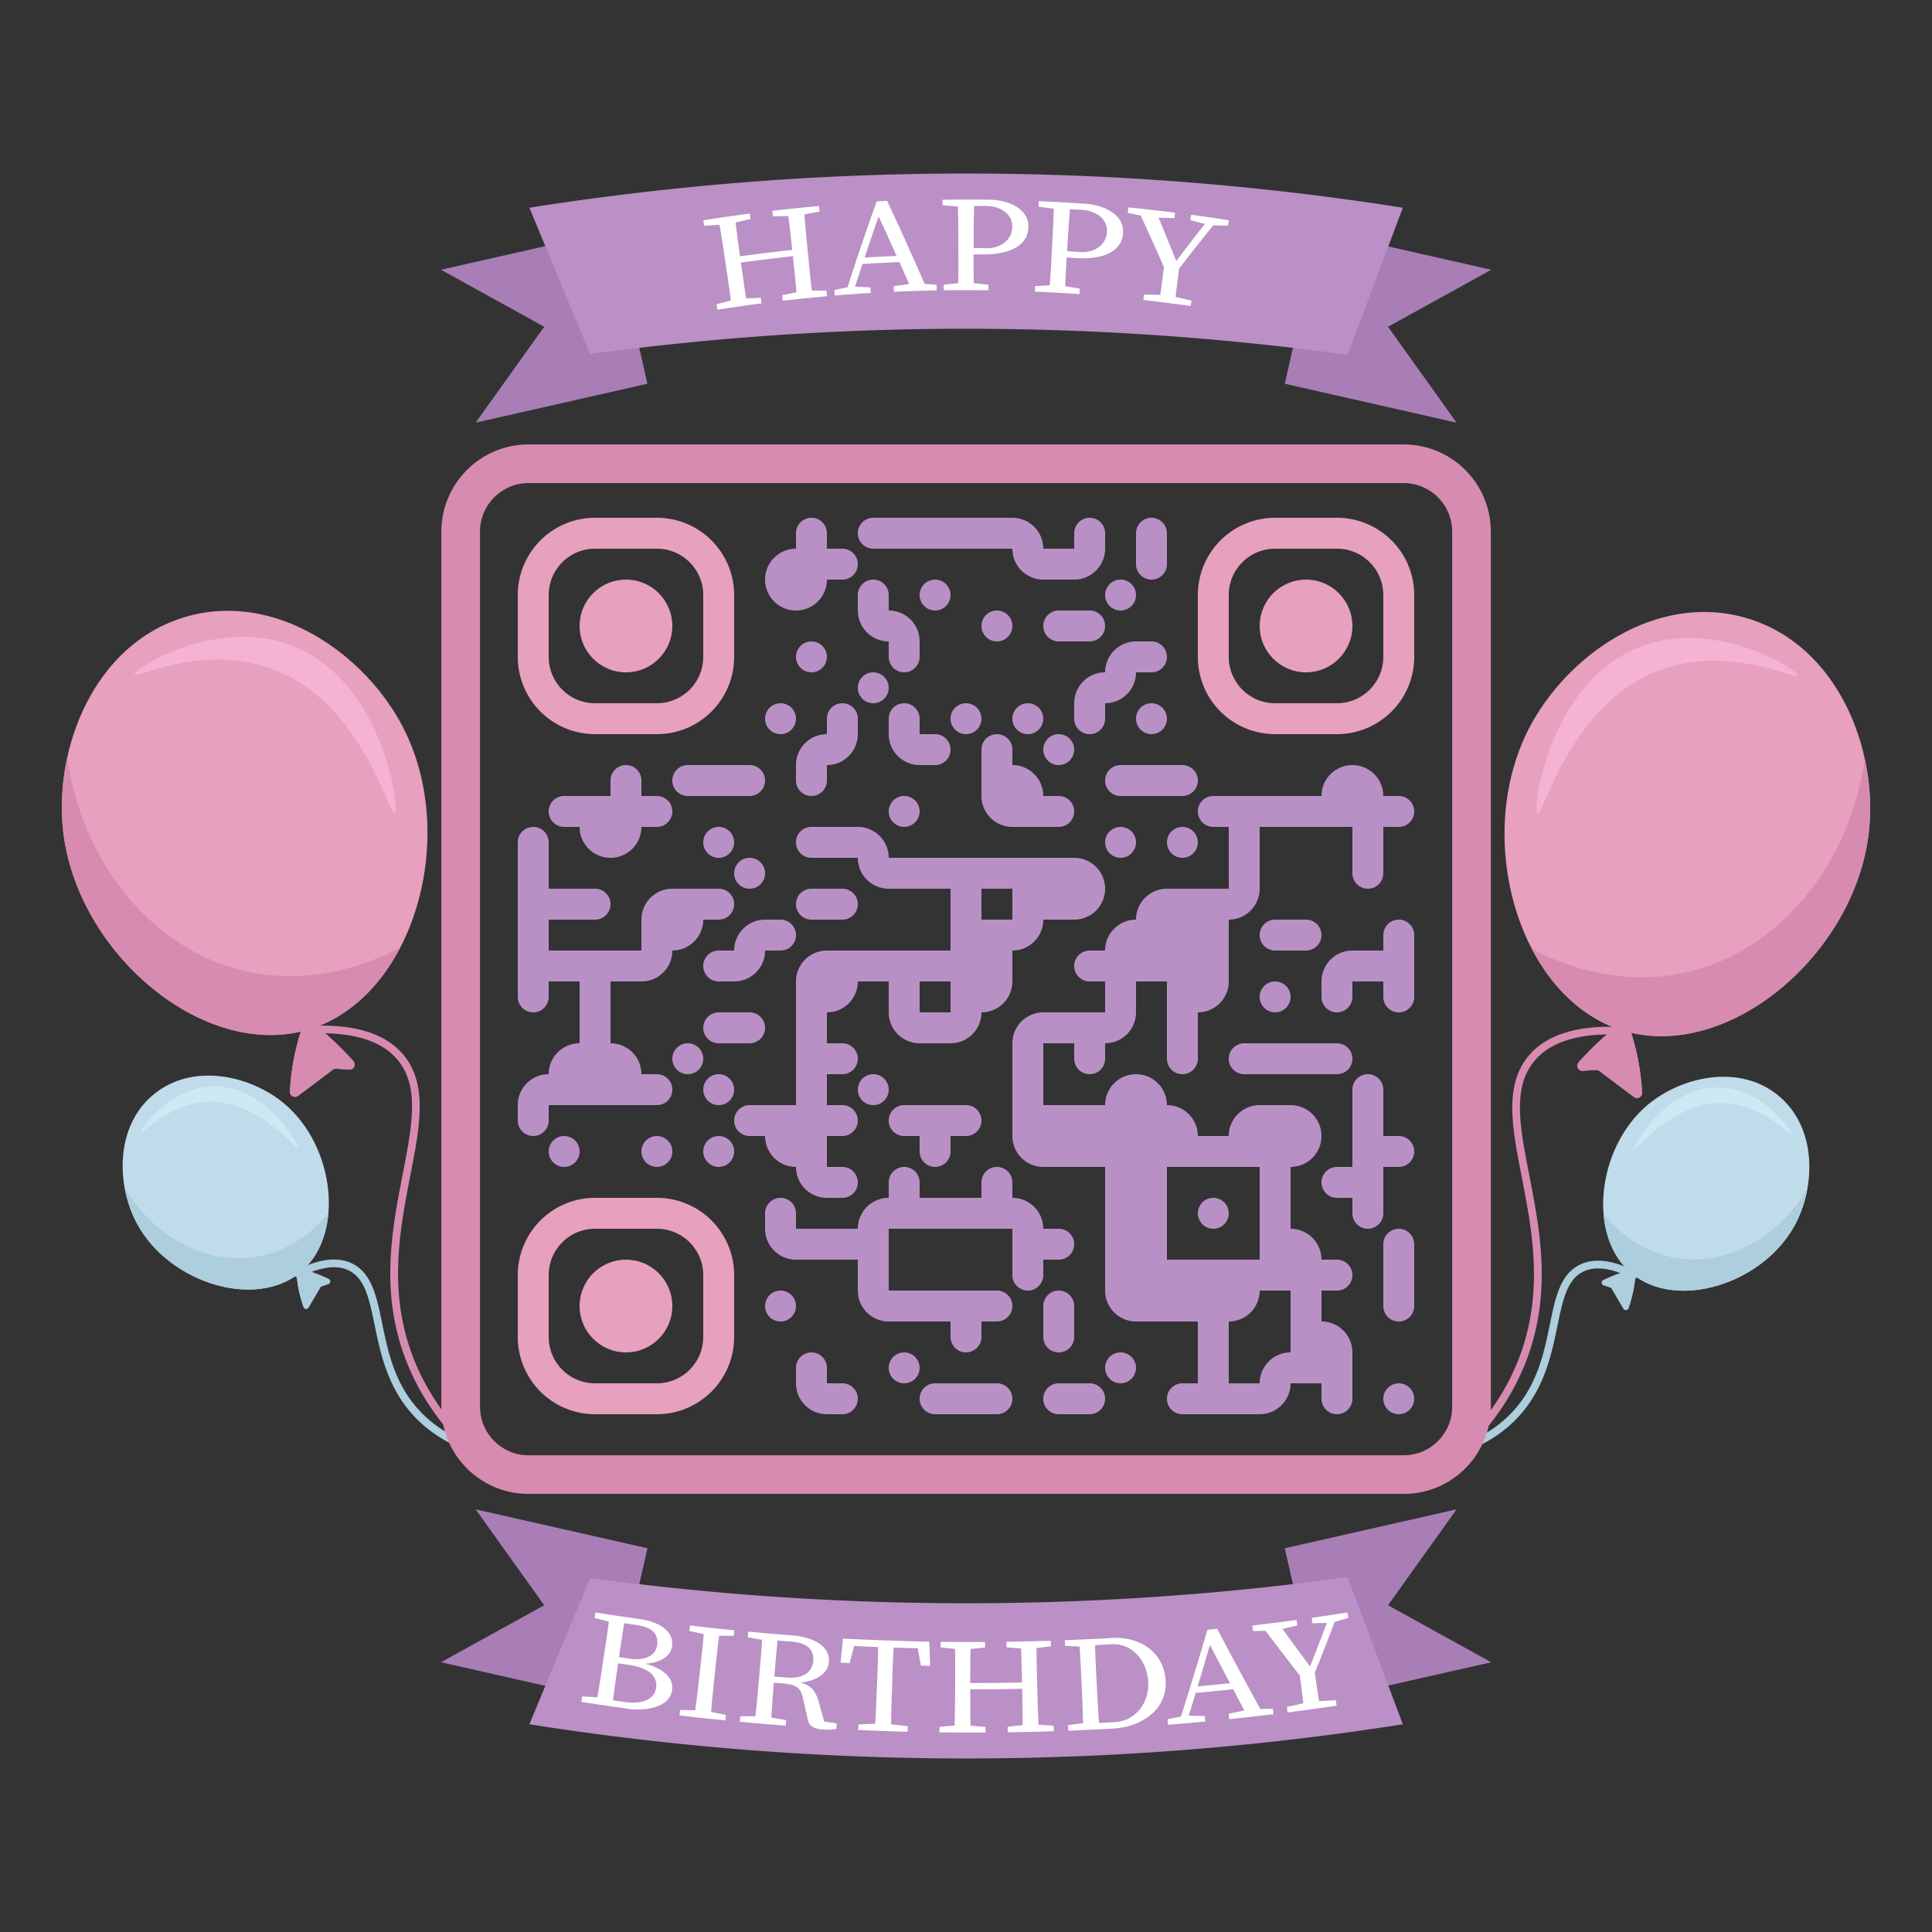<svg id="svgQrWrapper" viewBox="0 0 300 300" xmlns="http://www.w3.org/2000/svg" xmlns:xlink="http://www.w3.org/1999/xlink" width="300" height="300" style="width: 100%; height: 100%; background-color: rgb(255, 255, 255);"><rect x="0" y="0" width="300" height="300" fill="#333333" stroke="none"/><svg xmlns="http://www.w3.org/2000/svg" viewBox="0 0 1500 1500" width="300" height="300" fill="none"><g><defs><style>.cls-1bi1{fill:#fff}.cls-1bi2{fill:#f4b3d3}.cls-1bi3{fill:#a97eb7}.cls-1bi4{fill:#ba90c6}.cls-1bi5{fill:#d88bb0}.cls-1bi6{fill:#e8a0bf}.cls-1bi7{fill:#accedd}.cls-1bi8{fill:#c0dbea}.cls-1bi9{fill:#cee9f4}</style></defs><path d="m502.65 297.94-133.37 30.21c17.75-24.82 35.49-49.64 53.24-74.46l-80.13-44.25 133.37-30.21 26.89 118.71ZM997.51 297.94l133.37 30.21c-17.75-24.82-35.49-49.64-53.24-74.46l80.13-44.25-133.37-30.21-26.89 118.71Z" class="cls-1bi3"></path><path d="M1046.27 275.48a2178.856 2178.856 0 0 0-290.07-20.24c-111.07-.31-211.24 7.9-298.04 19.65-15.72-37.87-31.43-75.74-47.15-113.61 97.57-15.38 213.18-26.8 343.15-26.55 126.55.24 239.34 11.48 334.98 26.55-14.29 38.07-28.58 76.13-42.87 114.2Z" class="cls-1bi4"></path><path d="M546.73 175.25c-.27-1.69-.4-2.54-.67-4.23 12.02-1.9 24.07-3.64 36.14-5.21l.55 4.25c-6.62 1.49-9.92 2.26-16.51 3.84-1.05.15-1.57.23-2.62.38-6.75.34-10.13.54-16.89.97Zm27.8 56.62c6.47-.29 9.7-.41 16.16-.61l.55 4.25c-11.42 1.54-22.8 3.18-34.19 4.93-.27-1.69-.4-2.54-.67-4.23 6.25-1.63 9.37-2.42 15.65-3.97 1-.15 1.5-.22 2.5-.36Zm-11.66-30.5c-1.55-10.73-3.19-21.48-5.18-32.14 5.15-.77 7.72-1.14 12.87-1.85 1.1 10.79 2.57 21.56 4.1 32.29.17 1.25.26 1.87.44 3.12 1.6 11.41 3.16 22.83 5.13 34.19-4.87.68-7.31 1.03-12.18 1.75-1.23-10.77-2.79-21.53-4.43-32.25-.3-2.05-.46-3.07-.76-5.12Zm6.5 3.28-.7-4.85c17.42-2.43 34.85-4.57 52.33-6.43l.5 4.88c-17.42 1.86-34.78 3.99-52.13 6.41Zm30.78-36.73c-.2-1.7-.3-2.55-.49-4.25 12.07-1.4 24.17-2.64 36.27-3.7.15 1.71.22 2.56.37 4.27-6.66 1.22-9.98 1.85-16.62 3.15-1.05.11-1.57.16-2.62.27-6.76.06-10.15.12-16.92.27Zm25.42 57.72c6.46-.02 9.69 0 16.14.06.15 1.71.22 2.56.37 4.27a1880.64 1880.64 0 0 0-34.32 3.5c-.2-1.7-.3-2.55-.49-4.25 6.31-1.37 9.47-2.03 15.8-3.32 1-.1 1.5-.15 2.5-.26Zm-10.42-30.95c-1.11-10.79-2.3-21.59-3.84-32.32 5.17-.55 7.75-.82 12.92-1.32.66 10.82 1.67 21.65 2.76 32.43l.5 5.15c1.01 10.8 2.1 21.61 3.52 32.36-4.89.47-7.34.72-12.22 1.25-.83-11.49-2.09-22.95-3.3-34.41-.13-1.25-.2-1.88-.33-3.14ZM647.81 225.18c4.85-1.03 7.27-1.54 12.14-2.53.97-.07 1.46-.11 2.44-.18 5.39.25 8.09.39 13.47.7.1 1.71.15 2.56.26 4.27-9.32.55-18.64 1.21-27.95 2l-.35-4.27Zm32.84-68.87c3.22-.17 4.84-.25 8.06-.4 10.88 23.06 21.33 46.27 31.38 69.69-4.76.12-7.14.19-11.9.35-8.92-20.6-18.15-41.04-27.68-61.36 1.22-.19 1.82-.28 3.04-.46-7.52 21.32-14.71 42.73-21.57 64.27-2.33.17-3.49.25-5.82.43a2150.95 2150.95 0 0 1 24.49-72.5Zm-12.24 43.84c11.23-.68 22.45-1.25 33.69-1.73.89 1.93 1.34 2.89 2.22 4.82-12.54.46-25.07 1.1-37.59 1.93.67-2.01 1-3.01 1.68-5.02Zm25.44 22.09c6.11-.91 9.17-1.34 15.3-2.18 1.11-.04 1.67-.05 2.78-.09 6.12.44 9.17.68 15.28 1.2.03 1.71.05 2.56.08 4.27-11.09.26-22.16.61-33.24 1.06-.08-1.71-.12-2.56-.19-4.26ZM731.83 159.37c-.02-1.71-.04-2.57-.06-4.28 7.29-.1 10.94-.13 18.23-.13v5.86h-1.33c-6.73-.62-10.1-.91-16.84-1.45Zm19.54 60c6.42.64 9.63.98 16.04 1.7-.02 1.71-.04 2.57-.06 4.28-11.54-.11-23.06-.11-34.6 0-.02-1.71-.04-2.57-.06-4.28 6.41-.72 9.62-1.06 16.04-1.7h2.64Zm-7.32-31.85c0-10.84-.1-21.71-.54-32.55 5.19-.03 7.78-.03 12.97 0-.44 10.83-.53 21.7-.54 32.55-.01 2.56-.02 3.84-.03 6.4-.09 10.43-.09 20.89.22 31.32-4.91-.02-7.36-.02-12.27 0 .32-10.84.3-21.71.21-32.55 0-2.07-.01-3.1-.02-5.17Zm18.41 10.03c-4.98-.05-7.48-.06-12.46-.06v-4.89c5.72 0 8.57.02 14.29.08 10.47.8 21.32-4.98 21.63-16.34.32-11.67-11.6-16.93-21.78-16.41-5.66-.06-8.49-.08-14.15-.08v-4.9c6.61 0 9.92.02 16.52.1 13.06-.47 32.61 5.42 31.91 21.69-.76 17.67-22.2 21.18-35.98 20.79ZM806.34 160.46c.07-1.71.11-2.57.19-4.28 7.29.32 10.93.5 18.22.92-.13 2.34-.2 3.51-.34 5.85-.53-.03-.8-.05-1.33-.08-6.69-1.01-10.03-1.49-16.74-2.41Zm16.08 61.02c6.38 1 9.57 1.53 15.93 2.61-.12 1.71-.18 2.56-.31 4.27-11.52-.77-23.02-1.43-34.56-1.98.07-1.71.11-2.57.19-4.28 6.44-.35 9.66-.51 16.12-.77l2.63.15Zm-5.48-32.22c.61-10.83 1.14-21.68 1.32-32.52 5.18.27 7.77.42 12.95.74-1.07 10.79-1.77 21.64-2.4 32.46l-.4 6.39c-.69 10.41-1.29 20.85-1.57 31.28-4.9-.31-7.35-.45-12.26-.7.94-10.8 1.55-21.65 2.08-32.48.11-2.07.16-3.1.27-5.16Zm17.81 11.06c-4.98-.33-7.46-.49-12.44-.78.11-1.95.17-2.93.28-4.88 5.71.33 8.56.51 14.27.9 10.41 1.4 21.58-3.74 22.55-15.07.99-11.64-10.62-17.57-20.82-17.63-5.65-.39-8.47-.56-14.12-.89.11-1.96.17-2.93.28-4.89 6.6.38 9.9.59 16.5 1.05 13.07.28 32.28 7.28 30.64 23.49-1.77 17.6-23.4 19.87-37.14 18.69ZM875.61 165.32c.17-1.7.25-2.56.41-4.26 12.12 1.18 24.22 2.52 36.3 4.04-.21 1.7-.32 2.55-.53 4.25-6.72-.21-10.08-.29-16.8-.41l-2.73-.3c-6.65-1.37-9.98-2.03-16.65-3.31Zm29.76 45.97a1864.81 1864.81 0 0 0-22.35-49.54c5.61.57 8.41.88 14.02 1.51 6.15 14.44 12.12 28.96 17.82 43.58-1.73-.22-2.6-.32-4.33-.54 9.48-12.65 19.13-25.18 29.02-37.51 2.66.39 3.99.59 6.65.99a1828.049 1828.049 0 0 0-33.61 42.42c-2.88-.38-4.33-.56-7.21-.92Zm2.77 18.2c6.78 1.51 10.17 2.28 16.92 3.88-.24 1.7-.36 2.54-.61 4.24-12.22-1.74-24.46-3.3-36.72-4.68.19-1.7.29-2.55.48-4.26 6.93.14 10.39.24 17.33.48 1.04.13 1.56.2 2.61.33Zm-3.93-26.39c4.71.58 7.06.88 11.76 1.5-1.37 10.43-2.79 20.86-3.77 31.33-4.88-.65-7.32-.96-12.2-1.55 1.68-10.38 2.91-20.84 4.21-31.28Zm33.84-28.6c-5.52-1.44-8.29-2.15-13.83-3.54l.57-4.24c9.78 1.31 19.55 2.74 29.29 4.3-.27 1.69-.4 2.54-.67 4.23-5.17-.18-7.75-.26-12.91-.39-.98-.15-1.47-.22-2.45-.36Z" class="cls-1bi1"></path><path d="m502.65 1202.06-133.37-30.21c17.75 24.82 35.49 49.64 53.24 74.46l-80.13 44.25 133.37 30.21 26.89-118.71ZM997.51 1202.06l133.37-30.21c-17.75 24.82-35.49 49.64-53.24 74.46l80.13 44.25-133.37 30.21-26.89-118.71Z" class="cls-1bi3"></path><path d="M1046.27 1224.52a2178.856 2178.856 0 0 1-290.07 20.24c-111.07.31-211.24-7.9-298.04-19.65-15.72 37.87-31.43 75.74-47.15 113.61 97.57 15.38 213.18 26.8 343.15 26.55 126.55-.24 239.34-11.48 334.98-26.55-14.29-38.07-28.58-76.13-42.87-114.2Z" class="cls-1bi4"></path><path d="M461.68 1256.14c.27-1.69.4-2.54.67-4.23 6.84 1.08 10.26 1.61 17.1 2.63-.34 2.32-.52 3.48-.86 5.79-.5-.07-.75-.11-1.26-.19-6.27-1.57-9.4-2.38-15.66-4Zm8.29 62.11c-.35 2.32-.52 3.48-.86 5.79-7.1-1.06-10.65-1.6-17.75-2.73.27-1.69.4-2.54.67-4.23 6.66.42 9.99.61 16.65.97.52.08.78.12 1.29.19Zm-1.13-32.37c1.67-10.72 3.27-21.48 4.53-32.26 4.86.74 7.29 1.1 12.15 1.81-1.93 10.68-3.54 21.44-5.06 32.18-.21 1.43-.31 2.14-.52 3.57-1.63 11.24-3.3 22.49-4.54 33.78-5.05-.73-7.57-1.11-12.61-1.88 2.01-10.66 3.68-21.41 5.27-32.14.31-2.03.46-3.04.77-5.07Zm5.98-.17c4.91.73 7.36 1.09 12.28 1.79 8.79 1.87 21.92.59 23.13-10.66.99-9.28-4.67-13.62-17.02-15.36-5.79-.82-8.68-1.23-14.46-2.1.29-1.94.43-2.91.72-4.84 7.22 1.07 10.82 1.59 18.05 2.6 11.01 1.56 25.68 7.7 24.34 20.51-1.18 11.3-15.6 14.75-25.38 13.9.05-.37.08-.56.13-.94 10.76 2.19 26.6 8.14 25.23 21.17-1.6 15.17-24.16 16.93-35.93 14.68-6.72-.94-10.08-1.43-16.79-2.42.29-1.94.43-2.91.72-4.85 5.54.82 8.31 1.23 13.85 2.01 9.15 1.82 24.21 1.03 25.74-10.98 1.61-12.64-12.8-16.55-22.62-17.84-5.08-.72-7.62-1.09-12.7-1.85.29-1.93.43-2.89.72-4.82ZM535.26 1266.3l.5-4.25c11.45 1.31 22.9 2.55 34.36 3.73-.17 1.7-.25 2.56-.42 4.26-6.46 0-9.69-.03-16.15-.09-1-.11-1.5-.16-2.51-.27-6.32-1.32-9.48-2-15.78-3.38Zm12.01 61.87c6.53 1.34 9.8 1.99 16.34 3.28-.17 1.7-.25 2.56-.42 4.26-11.9-1.18-23.78-2.47-35.66-3.87l.5-4.25c6.66.15 9.99.21 16.65.31 1.03.11 1.55.17 2.58.28Zm-3.69-32.46c1.24-10.77 2.41-21.58 3.25-32.39 4.89.55 7.33.81 12.22 1.33-1.5 10.74-2.68 21.54-3.78 32.33-.22 2.06-.32 3.08-.54 5.14-1.18 10.78-2.28 21.6-3.03 32.41-5.07-.53-7.61-.81-12.68-1.38 1.59-10.73 2.83-21.53 3.99-32.31.23-2.06.34-3.08.57-5.14ZM580.52 1271.08l.4-4.26c6.88.64 10.32.95 17.2 1.52-.2 2.33-.29 3.5-.49 5.84-.51-.04-.76-.06-1.26-.11-6.35-1.17-9.52-1.77-15.85-2.99Zm13.51 61.56c6.55 1.18 9.83 1.75 16.39 2.87-.13 1.71-.19 2.56-.32 4.27-11.91-.89-23.82-1.89-35.71-3l.4-4.26c6.66-.01 9.99-.03 16.64-.1 1.04.09 1.56.13 2.6.22Zm-4.49-32.36c.98-10.8 1.88-21.63 2.46-32.46 4.89.43 7.33.63 12.22 1.03-1.28 11.11-2.16 22.27-3.07 33.42l-.25 3.14c-.89 11.15-1.82 22.3-2.33 33.48-5.07-.41-7.61-.62-12.68-1.06 1.33-10.76 2.3-21.59 3.2-32.39l.45-5.15Zm5.83.93c6.18.52 9.27.77 15.46 1.23 13.34 1.01 20.04-4.69 20.59-13.08.57-8.78-4.61-13.88-17.17-14.82-6.62-.5-9.92-.76-16.54-1.31.16-1.95.25-2.93.41-4.88 6.76.57 10.13.84 16.89 1.34 12.12.9 29.46 6.21 28.57 20.37-.75 11.94-15.17 16.42-25.95 16.45.17-.33.25-.5.42-.83 9.51 1.41 14.71 5.31 17.43 15.05 1.96 7.08 2.95 10.62 4.96 17.69-1.66-.98-2.49-1.46-4.15-2.44 5.31.84 7.96 1.25 13.28 2.05-.09 1.71-.14 2.57-.23 4.28-2.53.52-5.54.77-9.45.54-8.02-.47-11.5-2.45-12.67-7.56-1.56-6.85-2.33-10.28-3.86-17.13-1.85-8.57-6.25-10.43-16.41-11.22-4.79-.37-7.18-.56-11.96-.97l.4-4.77ZM658.5 1277.72c2.39-2 3.58-3 5.96-5-1.91 7.41-2.87 11.12-4.81 18.52-2.84-.14-4.26-.22-7.1-.37.79-7.46 1.18-11.19 1.96-18.66 22.32 1.12 44.63 1.91 66.98 2.38.25 7.5.37 11.25.62 18.75-2.84-.05-4.26-.08-7.1-.13-1.41-7.53-2.1-11.29-3.48-18.82 2.23 2.17 3.34 3.25 5.58 5.41-19.54-.39-39.09-1.06-58.61-2.08Zm28.54 60.41c7.09.88 10.63 1.3 17.73 2.11-.04 1.71-.07 2.57-.11 4.28-12.78-.33-25.56-.78-38.33-1.36.08-1.71.12-2.57.19-4.28 7.13-.31 10.69-.48 17.82-.85l2.7.1Zm-6.08-32.11c.46-10.83.84-21.69.89-32.54 4.91.19 7.36.28 12.27.44-.72 10.82-1.11 21.68-1.42 32.52-.07 2.07-.1 3.1-.17 5.16-.39 10.84-.71 21.7-.67 32.55-5.09-.16-7.64-.25-12.73-.45.81-10.81 1.26-21.67 1.64-32.51l.2-5.17ZM730.25 1279.01l.05-4.28c11.49.11 22.97.15 34.46.12 0 1.71.01 2.57.02 4.28-6.41.67-9.62.99-16.04 1.6h-2.52c-6.4-.66-9.6-1-15.99-1.71Zm18.33 60.28c6.62.65 9.93.96 16.56 1.55 0 1.71.01 2.57.02 4.28-11.92.07-23.84.02-35.76-.13l.05-4.28c6.62-.55 9.92-.83 16.53-1.43h2.6Zm-7.02-31.9c.11-10.84.14-21.71-.15-32.55 4.91.03 7.36.04 12.28.04-.38 10.84-.42 21.71-.38 32.55v3.15c0 11.52-.04 23.05.36 34.57-5.09 0-7.64-.01-12.74-.05.46-10.83.57-21.7.6-32.55.01-2.07.02-3.1.03-5.17Zm5.86 4.22c0-1.96.01-2.94.02-4.9 17.31.01 34.61-.16 51.92-.52.05 1.96.07 2.94.12 4.9-17.35.36-34.7.54-52.06.53Zm34.03-32.64c-.02-1.71-.04-2.57-.06-4.28 11.49-.2 22.97-.48 34.46-.82.06 1.71.08 2.57.14 4.28-6.38.84-9.58 1.25-15.98 2.03-1 .02-1.5.04-2.51.06-6.43-.48-9.64-.74-16.05-1.27Zm19.99 59.75c6.63.47 9.94.69 16.58 1.1.06 1.71.08 2.57.14 4.28-11.91.39-23.83.68-35.75.85-.02-1.71-.04-2.57-.06-4.28 6.61-.73 9.91-1.1 16.51-1.89 1.03-.02 1.55-.04 2.59-.06Zm-7.93-31.69c-.18-10.84-.45-21.71-1.04-32.53 4.91-.1 7.36-.16 12.27-.29-.08 10.84.18 21.71.51 32.55.06 2.07.08 3.1.14 5.17.25 10.84.58 21.7 1.25 32.53-5.09.14-7.64.2-12.73.3.17-11.52-.11-23.05-.33-34.57-.03-1.26-.04-1.89-.07-3.15ZM826.88 1277.75c-.07-1.71-.1-2.57-.17-4.28 6.9-.27 10.35-.42 17.24-.75.11 2.34.17 3.51.28 5.85-.51.02-.76.04-1.26.06-6.44-.32-9.66-.5-16.09-.88Zm20.17 59.31c.11 2.34.17 3.51.28 5.85-7.16.34-10.73.5-17.89.78-.07-1.71-.1-2.57-.17-4.28 6.6-.89 9.89-1.34 16.47-2.29.52-.02.78-.04 1.3-.06Zm-7.4-31.55c-.45-10.83-.98-21.69-1.83-32.5 4.91-.22 7.36-.34 12.26-.59.18 10.84.7 21.7 1.3 32.53l.2 3.95c.59 11.24 1.14 22.48 2.11 33.7-5.09.26-7.63.38-12.73.61-.11-11.25-.65-22.5-1.14-33.74-.07-1.58-.11-2.38-.18-3.96Zm7.45 32.51c6.49-.31 9.74-.48 16.23-.85 17.96.09 29.33-15 28.1-32.01-1.17-16.22-12.92-30.51-30.46-28.42-6.71.38-10.06.56-16.77.88-.09-1.96-.14-2.94-.24-4.89 7.52-.36 11.28-.56 18.79-1 21.05-1.43 40.44 10.11 42.21 32.4 1.86 23.52-19.45 36.85-40.64 37.9-6.79.39-10.19.57-16.98.89-.09-1.96-.14-2.94-.24-4.89ZM906.47 1334.86c5.01-1.03 7.51-1.55 12.51-2.61 1-.09 1.5-.13 2.51-.22 5.56.15 8.34.21 13.9.32l.4 4.26c-9.65.92-19.31 1.75-28.98 2.51-.13-1.71-.2-2.56-.34-4.27Zm30.96-69.5c3.04-.3 4.56-.45 7.6-.77 11.82 22.55 23.89 44.94 36.24 67.2-4.92.58-7.38.86-12.3 1.41a3341.606 3341.606 0 0 1-31.29-59.58c1.15-.23 1.73-.35 2.88-.59-6.26 21.7-12.74 43.33-19.44 64.91-2.41.21-3.62.31-6.03.51a3258.43 3258.43 0 0 0 22.34-73.1Zm-10.28 44.21c11.22-1.06 22.42-2.17 33.62-3.36 1.03 1.86 1.54 2.79 2.57 4.65a1913.34 1913.34 0 0 1-37.75 3.77c.63-2.03.94-3.04 1.56-5.06Zm26.76 20.96c6.25-1.28 9.37-1.94 15.6-3.27 1.14-.13 1.71-.19 2.85-.32 6.32-.09 9.49-.14 15.82-.28.21 1.7.31 2.54.52 4.24-11.45 1.36-22.89 2.65-34.35 3.88-.18-1.7-.26-2.55-.44-4.25ZM972.81 1266.35l-.5-4.25c11.45-1.38 22.88-2.84 34.31-4.36.23 1.7.35 2.55.58 4.24-6.23 1.49-9.35 2.22-15.6 3.65-1.04.13-1.56.2-2.6.33-6.48.18-9.71.26-16.18.39Zm38.97 37.82c-11.1-14.18-22.05-28.46-32.87-42.86 5.3-.64 7.95-.97 13.25-1.65 9.09 12.67 18.28 25.27 27.63 37.74-1.72.25-2.59.38-4.31.63 5.77-14.6 11.42-29.26 16.87-43.98 2.52-.38 3.78-.57 6.29-.96a2822.96 2822.96 0 0 1-19.62 50.09c-2.9.41-4.35.61-7.25 1Zm7.49 16.84c7.15-.35 10.72-.55 17.87-.97.25 1.69.38 2.54.63 4.24-12.68 1.88-25.37 3.63-38.08 5.25-.22-1.7-.33-2.55-.54-4.25 6.99-1.53 10.47-2.31 17.44-3.9 1.07-.15 1.61-.22 2.68-.37Zm-10.69-24.47c4.68-.63 7.02-.95 11.7-1.61 1.48 10.41 2.9 20.84 4.79 31.19-5.06.71-7.59 1.06-12.65 1.74-.98-10.47-2.44-20.9-3.84-31.32Zm24.05-36.62c-5.44.18-8.17.26-13.61.41-.24-1.7-.36-2.54-.61-4.24 9.25-1.32 18.49-2.71 27.71-4.18.27 1.69.4 2.54.67 4.23-4.73 1.39-7.09 2.07-11.83 3.43l-2.34.35Z" class="cls-1bi1"></path><path d="M312.92 564.67c44.05 85.35 7.97 210.16-73.25 234.62C158.74 823.67 59.7 740.38 49 644.98c-7.2-64.12 24.21-145.22 95.06-166.03 70.09-20.59 139.75 29.31 168.87 85.72Z" class="cls-1bi6"></path><path d="M231.44 850.79c-2.7 2.03-6.54-.02-6.36-3.4a184.613 184.613 0 0 1 10.39-52.09c.9-2.54 4.01-3.48 6.15-1.84a234.957 234.957 0 0 1 32.7 30.42c2.37 2.67.29 6.87-3.27 6.6-3.33-.25-6.67-.49-10-.74a3.97 3.97 0 0 0-2.68.79c-8.98 6.75-17.95 13.5-26.93 20.25Z" class="cls-1bi6"></path><path d="M189.49 753.76c-70.53-16.69-125.54-82.44-137.27-165.69-4.19 19.16-5.26 38.73-3.22 56.92 10.71 95.4 109.74 178.69 190.67 154.31 30.84-9.29 55.16-33.05 71.07-63.62-16.33 8.71-64.45 31.52-121.25 18.08Z" class="cls-1bi5"></path><path d="M231.44 850.79c-2.7 2.03-6.54-.02-6.36-3.4a184.613 184.613 0 0 1 10.39-52.09c.9-2.54 4.01-3.48 6.15-1.84a234.957 234.957 0 0 1 32.7 30.42c2.37 2.67.29 6.87-3.27 6.6-3.33-.25-6.67-.49-10-.74a3.97 3.97 0 0 0-2.68.79c-8.98 6.75-17.95 13.5-26.93 20.25Z" class="cls-1bi5"></path><path d="M211.21 519.31c-53.37-19.75-105.77 7.76-106.69 4.17-1.03-4.02 63.09-44.92 122.04-22.24 71.1 27.35 84.13 127.76 79.72 129.86-4.23 2.02-25.28-85.97-95.07-111.79Z" class="cls-1bi2"></path><path d="M372.24 1134.15c-.71 0-1.42-.25-2-.76-27.26-24.31-46.5-52.27-57.19-83.11-17.54-50.61-8.42-97.45-.37-138.77 7.57-38.87 13.55-69.57-5.44-90.3-13.47-14.7-37.28-20.9-70.76-18.42-1.65.12-3.09-1.12-3.21-2.77s1.12-3.09 2.77-3.21c35.41-2.62 60.86 4.23 75.63 20.36 21.03 22.96 14.49 56.58 6.91 95.5-7.9 40.58-16.86 86.57.15 135.66 10.35 29.86 29.02 56.98 55.51 80.6 1.24 1.1 1.35 3 .24 4.24-.59.66-1.41 1-2.24 1Z" class="cls-1bi5"></path><path d="M220.81 856.93c39.37 33.11 47.26 102.23 12.16 131.07-34.97 28.73-101.09 7.99-126.05-36.96-16.77-30.21-17.97-76.77 12.75-101.66 30.4-24.63 75.12-14.33 101.14 7.56Z" class="cls-1bi8"></path><path d="M239.53 1015.15c-.92 1.56-3.24 1.34-3.85-.37a98.12 98.12 0 0 1-3.96-14.52 98.68 98.68 0 0 1-1.64-13.36c-.08-1.44 1.27-2.55 2.66-2.18 4.87 1.29 10.21 3.02 15.84 5.34 2.31.96 4.51 1.95 6.59 2.95 1.72.83 1.56 3.34-.26 3.94-1.7.57-3.4 1.13-5.09 1.7-.49.16-.9.5-1.16.94-3.05 5.19-6.09 10.37-9.14 15.56Z" class="cls-1bi6"></path><path d="M198.79 975.84c-38.3 6.29-79.05-14.87-102.01-53.6 1.88 10.34 5.38 20.23 10.14 28.8 24.96 44.95 91.08 65.69 126.05 36.96 13.33-10.95 20.45-27.71 22.01-46.09-6.28 7.67-25.36 28.87-56.2 33.93Z" class="cls-1bi7"></path><path d="M239.53 1015.15c-.92 1.56-3.24 1.34-3.85-.37a98.12 98.12 0 0 1-3.96-14.52 98.68 98.68 0 0 1-1.64-13.36c-.08-1.44 1.27-2.55 2.66-2.18 4.87 1.29 10.21 3.02 15.84 5.34 2.31.96 4.51 1.95 6.59 2.95 1.72.83 1.56 3.34-.26 3.94-1.7.57-3.4 1.13-5.09 1.7-.49.16-.9.5-1.16.94-3.05 5.19-6.09 10.37-9.14 15.56Z" class="cls-1bi7"></path><path d="M161.19 855.48c-30.45 1.24-50.68 25.64-51.87 24.06-1.34-1.78 21.92-35.21 55.73-36.15 40.78-1.14 67.92 45.8 66.18 47.75-1.67 1.87-30.22-37.28-70.04-35.65Z" class="cls-1bi9"></path><path d="M366.92 1127.69c-.33 0-.66-.05-.98-.17-18.71-6.47-34.18-16.46-45.98-29.68-19.35-21.68-24.77-48.01-29.12-69.16-4.19-20.39-7.5-36.49-20.53-42.53-9.28-4.3-21.92-2.46-37.56 5.46-1.48.75-3.28.16-4.03-1.32a2.995 2.995 0 0 1 1.32-4.03c17.36-8.8 31.76-10.67 42.79-5.55 15.77 7.31 19.53 25.59 23.88 46.76 4.42 21.51 9.44 45.9 27.72 66.37 11.11 12.45 25.74 21.87 43.47 28a2.99 2.99 0 0 1 1.85 3.82 3.003 3.003 0 0 1-2.84 2.02Z" class="cls-1bi7"></path><path d="M1187.08 565.57c-44.05 85.35-7.97 210.16 73.25 234.62 80.93 24.38 179.97-58.91 190.67-154.31 7.2-64.12-24.21-145.22-95.06-166.03-70.09-20.59-139.75 29.31-168.87 85.72Z" class="cls-1bi6"></path><path d="M1268.56 851.69c2.7 2.03 6.54-.02 6.36-3.4a184.613 184.613 0 0 0-10.39-52.09c-.9-2.54-4.01-3.48-6.15-1.84a234.957 234.957 0 0 0-32.7 30.42c-2.37 2.67-.29 6.87 3.27 6.6 3.33-.25 6.67-.49 10-.74.96-.07 1.91.21 2.68.79 8.98 6.75 17.95 13.5 26.93 20.25Z" class="cls-1bi6"></path><path d="M1310.51 754.66c70.53-16.69 125.54-82.44 137.27-165.69 4.19 19.16 5.26 38.73 3.22 56.92-10.71 95.4-109.74 178.69-190.67 154.31-30.84-9.29-55.16-33.05-71.07-63.62 16.33 8.71 64.45 31.52 121.25 18.08Z" class="cls-1bi5"></path><path d="M1268.56 851.69c2.7 2.03 6.54-.02 6.36-3.4a184.613 184.613 0 0 0-10.39-52.09c-.9-2.54-4.01-3.48-6.15-1.84a234.957 234.957 0 0 0-32.7 30.42c-2.37 2.67-.29 6.87 3.27 6.6 3.33-.25 6.67-.49 10-.74.96-.07 1.91.21 2.68.79 8.98 6.75 17.95 13.5 26.93 20.25Z" class="cls-1bi5"></path><path d="M1288.79 520.22c53.37-19.75 105.77 7.76 106.69 4.17 1.03-4.02-63.09-44.92-122.04-22.24-71.1 27.35-84.13 127.76-79.72 129.86 4.23 2.02 25.28-85.97 95.07-111.79Z" class="cls-1bi2"></path><path d="M1127.76 1135.05c-.83 0-1.65-.34-2.24-1-1.1-1.24-.99-3.13.24-4.24 26.49-23.62 45.17-50.73 55.51-80.6 17.01-49.09 8.05-95.08.15-135.66-7.58-38.92-14.13-72.54 6.91-95.5 14.77-16.13 40.22-22.97 75.63-20.36a3 3 0 0 1 2.77 3.21 3 3 0 0 1-3.21 2.77c-33.49-2.48-57.3 3.72-70.76 18.42-18.99 20.73-13.01 51.43-5.44 90.3 8.05 41.32 17.17 88.16-.37 138.77-10.69 30.84-29.93 58.81-57.19 83.11-.57.51-1.29.76-2 .76Z" class="cls-1bi5"></path><path d="M1279.19 857.83c-39.37 33.11-47.26 102.23-12.16 131.07 34.97 28.73 101.09 7.99 126.05-36.96 16.77-30.21 17.97-76.77-12.75-101.66-30.4-24.63-75.12-14.33-101.14 7.56Z" class="cls-1bi8"></path><path d="M1260.47 1016.05c.92 1.56 3.24 1.34 3.85-.37a98.12 98.12 0 0 0 3.96-14.52 98.68 98.68 0 0 0 1.64-13.36c.08-1.44-1.27-2.55-2.66-2.18-4.87 1.29-10.21 3.02-15.84 5.34-2.31.96-4.51 1.95-6.59 2.95-1.72.83-1.56 3.34.26 3.94 1.7.57 3.4 1.13 5.09 1.7.49.16.9.5 1.16.94 3.05 5.19 6.09 10.37 9.14 15.56Z" class="cls-1bi6"></path><path d="M1301.21 976.74c38.3 6.29 79.05-14.87 102.01-53.6-1.88 10.34-5.38 20.23-10.14 28.8-24.96 44.95-91.08 65.69-126.05 36.96-13.33-10.95-20.45-27.71-22.01-46.09 6.28 7.67 25.36 28.87 56.2 33.93Z" class="cls-1bi7"></path><path d="M1260.47 1016.05c.92 1.56 3.24 1.34 3.85-.37a98.12 98.12 0 0 0 3.96-14.52 98.68 98.68 0 0 0 1.64-13.36c.08-1.44-1.27-2.55-2.66-2.18-4.87 1.29-10.21 3.02-15.84 5.34-2.31.96-4.51 1.95-6.59 2.95-1.72.83-1.56 3.34.26 3.94 1.7.57 3.4 1.13 5.09 1.7.49.16.9.5 1.16.94 3.05 5.19 6.09 10.37 9.14 15.56Z" class="cls-1bi7"></path><path d="M1338.81 856.38c30.45 1.24 50.68 25.64 51.87 24.06 1.34-1.78-21.92-35.21-55.73-36.15-40.78-1.14-67.92 45.8-66.18 47.75 1.67 1.87 30.22-37.28 70.04-35.65Z" class="cls-1bi9"></path><path d="M1133.08 1128.59c-1.24 0-2.41-.78-2.84-2.02a3.01 3.01 0 0 1 1.85-3.82c17.73-6.13 32.36-15.56 43.47-28 18.28-20.48 23.29-44.86 27.72-66.37 4.35-21.17 8.11-39.45 23.88-46.76 11.03-5.11 25.43-3.25 42.79 5.55 1.48.75 2.07 2.55 1.32 4.03a2.995 2.995 0 0 1-4.03 1.32c-15.64-7.93-28.28-9.76-37.56-5.46-13.02 6.04-16.33 22.14-20.53 42.53-4.35 21.15-9.77 47.48-29.12 69.16-11.8 13.22-27.27 23.21-45.98 29.68-.32.11-.66.17-.98.17Z" class="cls-1bi7"></path><path d="M1089.88 1159.88h-679.6c-37.28 0-67.6-30.33-67.6-67.6v-679.6c0-37.28 30.33-67.6 67.6-67.6h679.6c37.28 0 67.6 30.33 67.6 67.6v679.6c0 37.28-30.33 67.6-67.6 67.6Zm-679.6-784.81c-20.73 0-37.6 16.87-37.6 37.6v679.6c0 20.73 16.87 37.6 37.6 37.6h679.6c20.73 0 37.6-16.87 37.6-37.6V412.68c0-20.73-16.87-37.6-37.6-37.6h-679.6Z" class="cls-1bi5"></path><g transform="translate(390, 390)scale(2.4)" fill="none"><svg width="300" height="300"><style>.background-color{ fill: #fff; }.dot-color{ fill: #b990c6; }.corners-square-color-0-0{ fill: #e8a0bf; }.corners-dot-color-0-0{ fill: #e8a0bf; }.corners-square-color-1-0{ fill: #e8a0bf; }.corners-dot-color-1-0{ fill: #e8a0bf; }.corners-square-color-0-1{ fill: #e8a0bf; }.corners-dot-color-0-1{ fill: #e8a0bf; }</style><defs></defs><g class="dot-color"><path d="M 5 105v 10h 5a 5 5, 0, 0, 0, 0 -10" transform="rotate(-90,10,110)"></path><rect x="5" y="115" width="10" height="10" transform="rotate(0,10,120)"></rect><rect x="5" y="125" width="10" height="10" transform="rotate(0,10,130)"></rect><rect x="5" y="135" width="10" height="10" transform="rotate(0,10,140)"></rect><rect x="5" y="145" width="10" height="10" transform="rotate(0,10,150)"></rect><path d="M 5 155v 10h 5a 5 5, 0, 0, 0, 0 -10" transform="rotate(90,10,160)"></path><path d="M 5 185v 10h 10a 10 10, 0, 0, 0, -10 -10" transform="rotate(-90,10,190)"></path><path d="M 5 195v 10h 5a 5 5, 0, 0, 0, 0 -10" transform="rotate(90,10,200)"></path><path d="M 15 95v 10h 5a 5 5, 0, 0, 0, 0 -10" transform="rotate(180,20,100)"></path><rect x="15" y="125" width="10" height="10" transform="rotate(0,20,130)"></rect><rect x="15" y="145" width="10" height="10" transform="rotate(0,20,150)"></rect><path d="M 15 175v 10h 10a 10 10, 0, 0, 0, -10 -10" transform="rotate(-90,20,180)"></path><rect x="15" y="185" width="10" height="10" transform="rotate(0,20,190)"></rect><circle cx="20" cy="210" r="5" transform="rotate(0,20,210)"></circle><rect x="25" y="95" width="10" height="10" transform="rotate(0,30,100)"></rect><path d="M 25 105v 10h 10a 10 10, 0, 0, 0, -10 -10" transform="rotate(180,30,110)"></path><path d="M 25 125v 10h 5a 5 5, 0, 0, 0, 0 -10" transform="rotate(0,30,130)"></path><rect x="25" y="145" width="10" height="10" transform="rotate(0,30,150)"></rect><rect x="25" y="155" width="10" height="10" transform="rotate(0,30,160)"></rect><rect x="25" y="165" width="10" height="10" transform="rotate(0,30,170)"></rect><rect x="25" y="175" width="10" height="10" transform="rotate(0,30,180)"></rect><rect x="25" y="185" width="10" height="10" transform="rotate(0,30,190)"></rect><path d="M 35 85v 10h 5a 5 5, 0, 0, 0, 0 -10" transform="rotate(-90,40,90)"></path><rect x="35" y="95" width="10" height="10" transform="rotate(0,40,100)"></rect><path d="M 35 105v 10h 10a 10 10, 0, 0, 0, -10 -10" transform="rotate(90,40,110)"></path><rect x="35" y="145" width="10" height="10" transform="rotate(0,40,150)"></rect><path d="M 35 175v 10h 10a 10 10, 0, 0, 0, -10 -10" transform="rotate(0,40,180)"></path><rect x="35" y="185" width="10" height="10" transform="rotate(0,40,190)"></rect><path d="M 45 95v 10h 5a 5 5, 0, 0, 0, 0 -10" transform="rotate(0,50,100)"></path><path d="M 45 125v 10h 10a 10 10, 0, 0, 0, -10 -10" transform="rotate(-90,50,130)"></path><rect x="45" y="135" width="10" height="10" transform="rotate(0,50,140)"></rect><path d="M 45 145v 10h 10a 10 10, 0, 0, 0, -10 -10" transform="rotate(90,50,150)"></path><path d="M 45 185v 10h 5a 5 5, 0, 0, 0, 0 -10" transform="rotate(0,50,190)"></path><circle cx="50" cy="210" r="5" transform="rotate(0,50,210)"></circle><path d="M 55 85v 10h 5a 5 5, 0, 0, 0, 0 -10" transform="rotate(180,60,90)"></path><rect x="55" y="125" width="10" height="10" transform="rotate(0,60,130)"></rect><path d="M 55 135v 10h 10a 10 10, 0, 0, 0, -10 -10" transform="rotate(90,60,140)"></path><circle cx="60" cy="180" r="5" transform="rotate(0,60,180)"></circle><rect x="65" y="85" width="10" height="10" transform="rotate(0,70,90)"></rect><circle cx="70" cy="110" r="5" transform="rotate(0,70,110)"></circle><path d="M 65 125v 10h 5a 5 5, 0, 0, 0, 0 -10" transform="rotate(0,70,130)"></path><path d="M 65 145v 10h 5a 5 5, 0, 0, 0, 0 -10" transform="rotate(180,70,150)"></path><path d="M 65 165v 10h 5a 5 5, 0, 0, 0, 0 -10" transform="rotate(180,70,170)"></path><circle cx="70" cy="190" r="5" transform="rotate(0,70,190)"></circle><circle cx="70" cy="210" r="5" transform="rotate(0,70,210)"></circle><path d="M 75 85v 10h 5a 5 5, 0, 0, 0, 0 -10" transform="rotate(0,80,90)"></path><circle cx="80" cy="120" r="5" transform="rotate(0,80,120)"></circle><path d="M 75 135v 10h 10a 10 10, 0, 0, 0, -10 -10" transform="rotate(-90,80,140)"></path><path d="M 75 145v 10h 10a 10 10, 0, 0, 0, -10 -10" transform="rotate(90,80,150)"></path><path d="M 75 165v 10h 5a 5 5, 0, 0, 0, 0 -10" transform="rotate(0,80,170)"></path><path d="M 75 195v 10h 5a 5 5, 0, 0, 0, 0 -10" transform="rotate(180,80,200)"></path><path d="M 85 15v 10h 10a 10 10, 0, 0, 0, -10 -10" transform="rotate(-90,90,20)"></path><path d="M 85 25v 10h 10a 10 10, 0, 0, 0, -10 -10" transform="rotate(180,90,30)"></path><circle cx="90" cy="70" r="5" transform="rotate(0,90,70)"></circle><path d="M 85 135v 10h 5a 5 5, 0, 0, 0, 0 -10" transform="rotate(0,90,140)"></path><rect x="85" y="195" width="10" height="10" transform="rotate(0,90,200)"></rect><path d="M 85 205v 10h 10a 10 10, 0, 0, 0, -10 -10" transform="rotate(180,90,210)"></path><path d="M 85 225v 10h 5a 5 5, 0, 0, 0, 0 -10" transform="rotate(-90,90,230)"></path><path d="M 85 235v 10h 10a 10 10, 0, 0, 0, -10 -10" transform="rotate(180,90,240)"></path><circle cx="90" cy="260" r="5" transform="rotate(0,90,260)"></circle><path d="M 95 5v 10h 5a 5 5, 0, 0, 0, 0 -10" transform="rotate(-90,100,10)"></path><rect x="95" y="15" width="10" height="10" transform="rotate(0,100,20)"></rect><path d="M 95 25v 10h 10a 10 10, 0, 0, 0, -10 -10" transform="rotate(90,100,30)"></path><circle cx="100" cy="50" r="5" transform="rotate(0,100,50)"></circle><path d="M 95 75v 10h 10a 10 10, 0, 0, 0, -10 -10" transform="rotate(-90,100,80)"></path><path d="M 95 85v 10h 5a 5 5, 0, 0, 0, 0 -10" transform="rotate(90,100,90)"></path><path d="M 95 105v 10h 5a 5 5, 0, 0, 0, 0 -10" transform="rotate(180,100,110)"></path><path d="M 95 125v 10h 5a 5 5, 0, 0, 0, 0 -10" transform="rotate(180,100,130)"></path><path d="M 95 145v 10h 10a 10 10, 0, 0, 0, -10 -10" transform="rotate(-90,100,150)"></path><rect x="95" y="155" width="10" height="10" transform="rotate(0,100,160)"></rect><rect x="95" y="165" width="10" height="10" transform="rotate(0,100,170)"></rect><rect x="95" y="175" width="10" height="10" transform="rotate(0,100,180)"></rect><rect x="95" y="185" width="10" height="10" transform="rotate(0,100,190)"></rect><rect x="95" y="195" width="10" height="10" transform="rotate(0,100,200)"></rect><rect x="95" y="205" width="10" height="10" transform="rotate(0,100,210)"></rect><path d="M 95 215v 10h 10a 10 10, 0, 0, 0, -10 -10" transform="rotate(180,100,220)"></path><rect x="95" y="235" width="10" height="10" transform="rotate(0,100,240)"></rect><path d="M 95 275v 10h 5a 5 5, 0, 0, 0, 0 -10" transform="rotate(-90,100,280)"></path><path d="M 95 285v 10h 10a 10 10, 0, 0, 0, -10 -10" transform="rotate(180,100,290)"></path><path d="M 105 15v 10h 5a 5 5, 0, 0, 0, 0 -10" transform="rotate(0,110,20)"></path><path d="M 105 65v 10h 5a 5 5, 0, 0, 0, 0 -10" transform="rotate(-90,110,70)"></path><path d="M 105 75v 10h 10a 10 10, 0, 0, 0, -10 -10" transform="rotate(90,110,80)"></path><rect x="105" y="105" width="10" height="10" transform="rotate(0,110,110)"></rect><path d="M 105 125v 10h 5a 5 5, 0, 0, 0, 0 -10" transform="rotate(0,110,130)"></path><rect x="105" y="145" width="10" height="10" transform="rotate(0,110,150)"></rect><path d="M 105 155v 10h 10a 10 10, 0, 0, 0, -10 -10" transform="rotate(90,110,160)"></path><path d="M 105 175v 10h 5a 5 5, 0, 0, 0, 0 -10" transform="rotate(0,110,180)"></path><path d="M 105 195v 10h 5a 5 5, 0, 0, 0, 0 -10" transform="rotate(0,110,200)"></path><path d="M 105 215v 10h 5a 5 5, 0, 0, 0, 0 -10" transform="rotate(0,110,220)"></path><rect x="105" y="235" width="10" height="10" transform="rotate(0,110,240)"></rect><path d="M 105 285v 10h 5a 5 5, 0, 0, 0, 0 -10" transform="rotate(0,110,290)"></path><path d="M 115 5v 10h 5a 5 5, 0, 0, 0, 0 -10" transform="rotate(180,120,10)"></path><path d="M 115 25v 10h 5a 5 5, 0, 0, 0, 0 -10" transform="rotate(-90,120,30)"></path><path d="M 115 35v 10h 10a 10 10, 0, 0, 0, -10 -10" transform="rotate(180,120,40)"></path><circle cx="120" cy="60" r="5" transform="rotate(0,120,60)"></circle><path d="M 115 105v 10h 10a 10 10, 0, 0, 0, -10 -10" transform="rotate(0,120,110)"></path><path d="M 115 115v 10h 10a 10 10, 0, 0, 0, -10 -10" transform="rotate(180,120,120)"></path><rect x="115" y="145" width="10" height="10" transform="rotate(0,120,150)"></rect><circle cx="120" cy="190" r="5" transform="rotate(0,120,190)"></circle><path d="M 115 225v 10h 10a 10 10, 0, 0, 0, -10 -10" transform="rotate(-90,120,230)"></path><rect x="115" y="235" width="10" height="10" transform="rotate(0,120,240)"></rect><rect x="115" y="245" width="10" height="10" transform="rotate(0,120,250)"></rect><path d="M 115 255v 10h 10a 10 10, 0, 0, 0, -10 -10" transform="rotate(180,120,260)"></path><rect x="125" y="5" width="10" height="10" transform="rotate(0,130,10)"></rect><path d="M 125 35v 10h 10a 10 10, 0, 0, 0, -10 -10" transform="rotate(0,130,40)"></path><path d="M 125 45v 10h 5a 5 5, 0, 0, 0, 0 -10" transform="rotate(90,130,50)"></path><path d="M 125 65v 10h 5a 5 5, 0, 0, 0, 0 -10" transform="rotate(-90,130,70)"></path><path d="M 125 75v 10h 10a 10 10, 0, 0, 0, -10 -10" transform="rotate(180,130,80)"></path><circle cx="130" cy="100" r="5" transform="rotate(0,130,100)"></circle><rect x="125" y="115" width="10" height="10" transform="rotate(0,130,120)"></rect><rect x="125" y="145" width="10" height="10" transform="rotate(0,130,150)"></rect><rect x="125" y="155" width="10" height="10" transform="rotate(0,130,160)"></rect><path d="M 125 165v 10h 10a 10 10, 0, 0, 0, -10 -10" transform="rotate(180,130,170)"></path><path d="M 125 195v 10h 5a 5 5, 0, 0, 0, 0 -10" transform="rotate(180,130,200)"></path><path d="M 125 215v 10h 5a 5 5, 0, 0, 0, 0 -10" transform="rotate(-90,130,220)"></path><rect x="125" y="225" width="10" height="10" transform="rotate(0,130,230)"></rect><rect x="125" y="255" width="10" height="10" transform="rotate(0,130,260)"></rect><circle cx="130" cy="280" r="5" transform="rotate(0,130,280)"></circle><rect x="135" y="5" width="10" height="10" transform="rotate(0,140,10)"></rect><circle cx="140" cy="30" r="5" transform="rotate(0,140,30)"></circle><path d="M 135 75v 10h 5a 5 5, 0, 0, 0, 0 -10" transform="rotate(0,140,80)"></path><rect x="135" y="115" width="10" height="10" transform="rotate(0,140,120)"></rect><rect x="135" y="145" width="10" height="10" transform="rotate(0,140,150)"></rect><rect x="135" y="165" width="10" height="10" transform="rotate(0,140,170)"></rect><rect x="135" y="195" width="10" height="10" transform="rotate(0,140,200)"></rect><path d="M 135 205v 10h 5a 5 5, 0, 0, 0, 0 -10" transform="rotate(90,140,210)"></path><rect x="135" y="225" width="10" height="10" transform="rotate(0,140,230)"></rect><rect x="135" y="255" width="10" height="10" transform="rotate(0,140,260)"></rect><path d="M 135 285v 10h 5a 5 5, 0, 0, 0, 0 -10" transform="rotate(180,140,290)"></path><rect x="145" y="5" width="10" height="10" transform="rotate(0,150,10)"></rect><circle cx="150" cy="70" r="5" transform="rotate(0,150,70)"></circle><rect x="145" y="115" width="10" height="10" transform="rotate(0,150,120)"></rect><rect x="145" y="125" width="10" height="10" transform="rotate(0,150,130)"></rect><rect x="145" y="135" width="10" height="10" transform="rotate(0,150,140)"></rect><rect x="145" y="145" width="10" height="10" transform="rotate(0,150,150)"></rect><rect x="145" y="155" width="10" height="10" transform="rotate(0,150,160)"></rect><path d="M 145 165v 10h 10a 10 10, 0, 0, 0, -10 -10" transform="rotate(90,150,170)"></path><path d="M 145 195v 10h 5a 5 5, 0, 0, 0, 0 -10" transform="rotate(0,150,200)"></path><rect x="145" y="225" width="10" height="10" transform="rotate(0,150,230)"></rect><rect x="145" y="255" width="10" height="10" transform="rotate(0,150,260)"></rect><path d="M 145 265v 10h 5a 5 5, 0, 0, 0, 0 -10" transform="rotate(90,150,270)"></path><rect x="145" y="285" width="10" height="10" transform="rotate(0,150,290)"></rect><rect x="155" y="5" width="10" height="10" transform="rotate(0,160,10)"></rect><circle cx="160" cy="40" r="5" transform="rotate(0,160,40)"></circle><path d="M 155 75v 10h 5a 5 5, 0, 0, 0, 0 -10" transform="rotate(-90,160,80)"></path><rect x="155" y="85" width="10" height="10" transform="rotate(0,160,90)"></rect><path d="M 155 95v 10h 10a 10 10, 0, 0, 0, -10 -10" transform="rotate(180,160,100)"></path><rect x="155" y="115" width="10" height="10" transform="rotate(0,160,120)"></rect><rect x="155" y="135" width="10" height="10" transform="rotate(0,160,140)"></rect><rect x="155" y="145" width="10" height="10" transform="rotate(0,160,150)"></rect><path d="M 155 155v 10h 10a 10 10, 0, 0, 0, -10 -10" transform="rotate(90,160,160)"></path><path d="M 155 215v 10h 5a 5 5, 0, 0, 0, 0 -10" transform="rotate(-90,160,220)"></path><rect x="155" y="225" width="10" height="10" transform="rotate(0,160,230)"></rect><path d="M 155 255v 10h 5a 5 5, 0, 0, 0, 0 -10" transform="rotate(0,160,260)"></path><path d="M 155 285v 10h 5a 5 5, 0, 0, 0, 0 -10" transform="rotate(0,160,290)"></path><path d="M 165 5v 10h 10a 10 10, 0, 0, 0, -10 -10" transform="rotate(0,170,10)"></path><path d="M 165 15v 10h 10a 10 10, 0, 0, 0, -10 -10" transform="rotate(180,170,20)"></path><circle cx="170" cy="70" r="5" transform="rotate(0,170,70)"></circle><path d="M 165 85v 10h 10a 10 10, 0, 0, 0, -10 -10" transform="rotate(0,170,90)"></path><rect x="165" y="95" width="10" height="10" transform="rotate(0,170,100)"></rect><rect x="165" y="115" width="10" height="10" transform="rotate(0,170,120)"></rect><rect x="165" y="125" width="10" height="10" transform="rotate(0,170,130)"></rect><path d="M 165 135v 10h 10a 10 10, 0, 0, 0, -10 -10" transform="rotate(90,170,140)"></path><path d="M 165 165v 10h 10a 10 10, 0, 0, 0, -10 -10" transform="rotate(-90,170,170)"></path><rect x="165" y="175" width="10" height="10" transform="rotate(0,170,180)"></rect><rect x="165" y="185" width="10" height="10" transform="rotate(0,170,190)"></rect><rect x="165" y="195" width="10" height="10" transform="rotate(0,170,200)"></rect><path d="M 165 205v 10h 10a 10 10, 0, 0, 0, -10 -10" transform="rotate(180,170,210)"></path><path d="M 165 225v 10h 10a 10 10, 0, 0, 0, -10 -10" transform="rotate(0,170,230)"></path><rect x="165" y="235" width="10" height="10" transform="rotate(0,170,240)"></rect><path d="M 165 245v 10h 5a 5 5, 0, 0, 0, 0 -10" transform="rotate(90,170,250)"></path><rect x="175" y="15" width="10" height="10" transform="rotate(0,180,20)"></rect><path d="M 175 35v 10h 5a 5 5, 0, 0, 0, 0 -10" transform="rotate(180,180,40)"></path><circle cx="180" cy="80" r="5" transform="rotate(0,180,80)"></circle><path d="M 175 95v 10h 5a 5 5, 0, 0, 0, 0 -10" transform="rotate(0,180,100)"></path><rect x="175" y="115" width="10" height="10" transform="rotate(0,180,120)"></rect><rect x="175" y="125" width="10" height="10" transform="rotate(0,180,130)"></rect><rect x="175" y="165" width="10" height="10" transform="rotate(0,180,170)"></rect><rect x="175" y="195" width="10" height="10" transform="rotate(0,180,200)"></rect><rect x="175" y="205" width="10" height="10" transform="rotate(0,180,210)"></rect><path d="M 175 235v 10h 5a 5 5, 0, 0, 0, 0 -10" transform="rotate(0,180,240)"></path><path d="M 175 255v 10h 5a 5 5, 0, 0, 0, 0 -10" transform="rotate(-90,180,260)"></path><path d="M 175 265v 10h 5a 5 5, 0, 0, 0, 0 -10" transform="rotate(90,180,270)"></path><path d="M 175 285v 10h 5a 5 5, 0, 0, 0, 0 -10" transform="rotate(180,180,290)"></path><path d="M 185 5v 10h 5a 5 5, 0, 0, 0, 0 -10" transform="rotate(-90,190,10)"></path><path d="M 185 15v 10h 10a 10 10, 0, 0, 0, -10 -10" transform="rotate(90,190,20)"></path><path d="M 185 35v 10h 5a 5 5, 0, 0, 0, 0 -10" transform="rotate(0,190,40)"></path><path d="M 185 55v 10h 10a 10 10, 0, 0, 0, -10 -10" transform="rotate(-90,190,60)"></path><path d="M 185 65v 10h 5a 5 5, 0, 0, 0, 0 -10" transform="rotate(90,190,70)"></path><path d="M 185 115v 10h 10a 10 10, 0, 0, 0, -10 -10" transform="rotate(0,190,120)"></path><path d="M 185 125v 10h 10a 10 10, 0, 0, 0, -10 -10" transform="rotate(90,190,130)"></path><path d="M 185 145v 10h 5a 5 5, 0, 0, 0, 0 -10" transform="rotate(180,190,150)"></path><rect x="185" y="165" width="10" height="10" transform="rotate(0,190,170)"></rect><path d="M 185 175v 10h 5a 5 5, 0, 0, 0, 0 -10" transform="rotate(90,190,180)"></path><rect x="185" y="195" width="10" height="10" transform="rotate(0,190,200)"></rect><rect x="185" y="205" width="10" height="10" transform="rotate(0,190,210)"></rect><path d="M 185 285v 10h 5a 5 5, 0, 0, 0, 0 -10" transform="rotate(0,190,290)"></path><circle cx="200" cy="30" r="5" transform="rotate(0,200,30)"></circle><path d="M 195 45v 10h 10a 10 10, 0, 0, 0, -10 -10" transform="rotate(-90,200,50)"></path><path d="M 195 55v 10h 10a 10 10, 0, 0, 0, -10 -10" transform="rotate(90,200,60)"></path><path d="M 195 85v 10h 5a 5 5, 0, 0, 0, 0 -10" transform="rotate(180,200,90)"></path><circle cx="200" cy="110" r="5" transform="rotate(0,200,110)"></circle><path d="M 195 135v 10h 10a 10 10, 0, 0, 0, -10 -10" transform="rotate(-90,200,140)"></path><rect x="195" y="145" width="10" height="10" transform="rotate(0,200,150)"></rect><rect x="195" y="155" width="10" height="10" transform="rotate(0,200,160)"></rect><path d="M 195 165v 10h 10a 10 10, 0, 0, 0, -10 -10" transform="rotate(90,200,170)"></path><path d="M 195 185v 10h 10a 10 10, 0, 0, 0, -10 -10" transform="rotate(-90,200,190)"></path><rect x="195" y="195" width="10" height="10" transform="rotate(0,200,200)"></rect><rect x="195" y="205" width="10" height="10" transform="rotate(0,200,210)"></rect><rect x="195" y="215" width="10" height="10" transform="rotate(0,200,220)"></rect><rect x="195" y="225" width="10" height="10" transform="rotate(0,200,230)"></rect><rect x="195" y="235" width="10" height="10" transform="rotate(0,200,240)"></rect><rect x="195" y="245" width="10" height="10" transform="rotate(0,200,250)"></rect><path d="M 195 255v 10h 10a 10 10, 0, 0, 0, -10 -10" transform="rotate(180,200,260)"></path><circle cx="200" cy="280" r="5" transform="rotate(0,200,280)"></circle><path d="M 205 5v 10h 5a 5 5, 0, 0, 0, 0 -10" transform="rotate(-90,210,10)"></path><path d="M 205 15v 10h 5a 5 5, 0, 0, 0, 0 -10" transform="rotate(90,210,20)"></path><path d="M 205 45v 10h 5a 5 5, 0, 0, 0, 0 -10" transform="rotate(0,210,50)"></path><circle cx="210" cy="70" r="5" transform="rotate(0,210,70)"></circle><rect x="205" y="85" width="10" height="10" transform="rotate(0,210,90)"></rect><path d="M 205 125v 10h 10a 10 10, 0, 0, 0, -10 -10" transform="rotate(-90,210,130)"></path><rect x="205" y="135" width="10" height="10" transform="rotate(0,210,140)"></rect><rect x="205" y="145" width="10" height="10" transform="rotate(0,210,150)"></rect><path d="M 205 185v 10h 10a 10 10, 0, 0, 0, -10 -10" transform="rotate(0,210,190)"></path><rect x="205" y="195" width="10" height="10" transform="rotate(0,210,200)"></rect><rect x="205" y="205" width="10" height="10" transform="rotate(0,210,210)"></rect><rect x="205" y="215" width="10" height="10" transform="rotate(0,210,220)"></rect><rect x="205" y="225" width="10" height="10" transform="rotate(0,210,230)"></rect><rect x="205" y="235" width="10" height="10" transform="rotate(0,210,240)"></rect><rect x="205" y="245" width="10" height="10" transform="rotate(0,210,250)"></rect><rect x="205" y="255" width="10" height="10" transform="rotate(0,210,260)"></rect><path d="M 215 85v 10h 5a 5 5, 0, 0, 0, 0 -10" transform="rotate(0,220,90)"></path><circle cx="220" cy="110" r="5" transform="rotate(0,220,110)"></circle><rect x="215" y="125" width="10" height="10" transform="rotate(0,220,130)"></rect><rect x="215" y="135" width="10" height="10" transform="rotate(0,220,140)"></rect><rect x="215" y="145" width="10" height="10" transform="rotate(0,220,150)"></rect><rect x="215" y="155" width="10" height="10" transform="rotate(0,220,160)"></rect><rect x="215" y="165" width="10" height="10" transform="rotate(0,220,170)"></rect><path d="M 215 175v 10h 5a 5 5, 0, 0, 0, 0 -10" transform="rotate(90,220,180)"></path><path d="M 215 195v 10h 10a 10 10, 0, 0, 0, -10 -10" transform="rotate(0,220,200)"></path><rect x="215" y="205" width="10" height="10" transform="rotate(0,220,210)"></rect><rect x="215" y="245" width="10" height="10" transform="rotate(0,220,250)"></rect><rect x="215" y="255" width="10" height="10" transform="rotate(0,220,260)"></rect><path d="M 215 285v 10h 5a 5 5, 0, 0, 0, 0 -10" transform="rotate(180,220,290)"></path><path d="M 225 95v 10h 5a 5 5, 0, 0, 0, 0 -10" transform="rotate(180,230,100)"></path><rect x="225" y="125" width="10" height="10" transform="rotate(0,230,130)"></rect><rect x="225" y="135" width="10" height="10" transform="rotate(0,230,140)"></rect><rect x="225" y="145" width="10" height="10" transform="rotate(0,230,150)"></rect><path d="M 225 155v 10h 10a 10 10, 0, 0, 0, -10 -10" transform="rotate(90,230,160)"></path><rect x="225" y="205" width="10" height="10" transform="rotate(0,230,210)"></rect><circle cx="230" cy="230" r="5" transform="rotate(0,230,230)"></circle><rect x="225" y="245" width="10" height="10" transform="rotate(0,230,250)"></rect><rect x="225" y="255" width="10" height="10" transform="rotate(0,230,260)"></rect><rect x="225" y="265" width="10" height="10" transform="rotate(0,230,270)"></rect><rect x="225" y="275" width="10" height="10" transform="rotate(0,230,280)"></rect><rect x="225" y="285" width="10" height="10" transform="rotate(0,230,290)"></rect><rect x="235" y="95" width="10" height="10" transform="rotate(0,240,100)"></rect><rect x="235" y="105" width="10" height="10" transform="rotate(0,240,110)"></rect><rect x="235" y="115" width="10" height="10" transform="rotate(0,240,120)"></rect><path d="M 235 125v 10h 10a 10 10, 0, 0, 0, -10 -10" transform="rotate(90,240,130)"></path><path d="M 235 175v 10h 5a 5 5, 0, 0, 0, 0 -10" transform="rotate(180,240,180)"></path><path d="M 235 195v 10h 10a 10 10, 0, 0, 0, -10 -10" transform="rotate(-90,240,200)"></path><rect x="235" y="205" width="10" height="10" transform="rotate(0,240,210)"></rect><rect x="235" y="245" width="10" height="10" transform="rotate(0,240,250)"></rect><path d="M 235 255v 10h 10a 10 10, 0, 0, 0, -10 -10" transform="rotate(90,240,260)"></path><rect x="235" y="285" width="10" height="10" transform="rotate(0,240,290)"></rect><rect x="245" y="95" width="10" height="10" transform="rotate(0,250,100)"></rect><path d="M 245 135v 10h 5a 5 5, 0, 0, 0, 0 -10" transform="rotate(180,250,140)"></path><circle cx="250" cy="160" r="5" transform="rotate(0,250,160)"></circle><rect x="245" y="175" width="10" height="10" transform="rotate(0,250,180)"></rect><rect x="245" y="195" width="10" height="10" transform="rotate(0,250,200)"></rect><rect x="245" y="205" width="10" height="10" transform="rotate(0,250,210)"></rect><rect x="245" y="215" width="10" height="10" transform="rotate(0,250,220)"></rect><rect x="245" y="225" width="10" height="10" transform="rotate(0,250,230)"></rect><rect x="245" y="235" width="10" height="10" transform="rotate(0,250,240)"></rect><rect x="245" y="245" width="10" height="10" transform="rotate(0,250,250)"></rect><path d="M 245 275v 10h 10a 10 10, 0, 0, 0, -10 -10" transform="rotate(-90,250,280)"></path><path d="M 245 285v 10h 10a 10 10, 0, 0, 0, -10 -10" transform="rotate(90,250,290)"></path><rect x="255" y="95" width="10" height="10" transform="rotate(0,260,100)"></rect><path d="M 255 135v 10h 5a 5 5, 0, 0, 0, 0 -10" transform="rotate(0,260,140)"></path><rect x="255" y="175" width="10" height="10" transform="rotate(0,260,180)"></rect><path d="M 255 195v 10h 10a 10 10, 0, 0, 0, -10 -10" transform="rotate(0,260,200)"></path><path d="M 255 205v 10h 10a 10 10, 0, 0, 0, -10 -10" transform="rotate(90,260,210)"></path><path d="M 255 235v 10h 10a 10 10, 0, 0, 0, -10 -10" transform="rotate(0,260,240)"></path><rect x="255" y="245" width="10" height="10" transform="rotate(0,260,250)"></rect><rect x="255" y="255" width="10" height="10" transform="rotate(0,260,260)"></rect><rect x="255" y="265" width="10" height="10" transform="rotate(0,260,270)"></rect><rect x="255" y="275" width="10" height="10" transform="rotate(0,260,280)"></rect><path d="M 265 85v 10h 10a 10 10, 0, 0, 0, -10 -10" transform="rotate(-90,270,90)"></path><rect x="265" y="95" width="10" height="10" transform="rotate(0,270,100)"></rect><path d="M 265 145v 10h 10a 10 10, 0, 0, 0, -10 -10" transform="rotate(-90,270,150)"></path><path d="M 265 155v 10h 5a 5 5, 0, 0, 0, 0 -10" transform="rotate(90,270,160)"></path><path d="M 265 175v 10h 5a 5 5, 0, 0, 0, 0 -10" transform="rotate(0,270,180)"></path><path d="M 265 215v 10h 5a 5 5, 0, 0, 0, 0 -10" transform="rotate(180,270,220)"></path><path d="M 265 245v 10h 5a 5 5, 0, 0, 0, 0 -10" transform="rotate(0,270,250)"></path><path d="M 265 265v 10h 10a 10 10, 0, 0, 0, -10 -10" transform="rotate(0,270,270)"></path><rect x="265" y="275" width="10" height="10" transform="rotate(0,270,280)"></rect><path d="M 265 285v 10h 5a 5 5, 0, 0, 0, 0 -10" transform="rotate(90,270,290)"></path><path d="M 275 85v 10h 10a 10 10, 0, 0, 0, -10 -10" transform="rotate(0,280,90)"></path><rect x="275" y="95" width="10" height="10" transform="rotate(0,280,100)"></rect><rect x="275" y="105" width="10" height="10" transform="rotate(0,280,110)"></rect><path d="M 275 115v 10h 5a 5 5, 0, 0, 0, 0 -10" transform="rotate(90,280,120)"></path><rect x="275" y="145" width="10" height="10" transform="rotate(0,280,150)"></rect><path d="M 275 185v 10h 5a 5 5, 0, 0, 0, 0 -10" transform="rotate(-90,280,190)"></path><rect x="275" y="195" width="10" height="10" transform="rotate(0,280,200)"></rect><rect x="275" y="205" width="10" height="10" transform="rotate(0,280,210)"></rect><rect x="275" y="215" width="10" height="10" transform="rotate(0,280,220)"></rect><path d="M 275 225v 10h 5a 5 5, 0, 0, 0, 0 -10" transform="rotate(90,280,230)"></path><path d="M 285 95v 10h 5a 5 5, 0, 0, 0, 0 -10" transform="rotate(0,290,100)"></path><path d="M 285 135v 10h 5a 5 5, 0, 0, 0, 0 -10" transform="rotate(-90,290,140)"></path><rect x="285" y="145" width="10" height="10" transform="rotate(0,290,150)"></rect><path d="M 285 155v 10h 5a 5 5, 0, 0, 0, 0 -10" transform="rotate(90,290,160)"></path><path d="M 285 205v 10h 5a 5 5, 0, 0, 0, 0 -10" transform="rotate(0,290,210)"></path><path d="M 285 235v 10h 5a 5 5, 0, 0, 0, 0 -10" transform="rotate(-90,290,240)"></path><rect x="285" y="245" width="10" height="10" transform="rotate(0,290,250)"></rect><path d="M 285 255v 10h 5a 5 5, 0, 0, 0, 0 -10" transform="rotate(90,290,260)"></path><circle cx="290" cy="290" r="5" transform="rotate(0,290,290)"></circle></g><g class="corners-square-color-0-0"><path clip-rule="evenodd" d="M 5 30v 20a 25 25, 0, 0, 0, 25 25h 20a 25 25, 0, 0, 0, 25 -25v -20a 25 25, 0, 0, 0, -25 -25h -20a 25 25, 0, 0, 0, -25 25M 30 15h 20a 15 15, 0, 0, 1, 15 15v 20a 15 15, 0, 0, 1, -15 15h -20a 15 15, 0, 0, 1, -15 -15v -20a 15 15, 0, 0, 1, 15 -15" transform="rotate(0,40,40)"></path></g><g class="corners-dot-color-0-0"><circle cx="40" cy="40" r="15" transform="rotate(0,40,40)"></circle></g><g class="corners-square-color-1-0"><path clip-rule="evenodd" d="M 225 30v 20a 25 25, 0, 0, 0, 25 25h 20a 25 25, 0, 0, 0, 25 -25v -20a 25 25, 0, 0, 0, -25 -25h -20a 25 25, 0, 0, 0, -25 25M 250 15h 20a 15 15, 0, 0, 1, 15 15v 20a 15 15, 0, 0, 1, -15 15h -20a 15 15, 0, 0, 1, -15 -15v -20a 15 15, 0, 0, 1, 15 -15" transform="rotate(90,260,40)"></path></g><g class="corners-dot-color-1-0"><circle cx="260" cy="40" r="15" transform="rotate(90,260,40)"></circle></g><g class="corners-square-color-0-1"><path clip-rule="evenodd" d="M 5 250v 20a 25 25, 0, 0, 0, 25 25h 20a 25 25, 0, 0, 0, 25 -25v -20a 25 25, 0, 0, 0, -25 -25h -20a 25 25, 0, 0, 0, -25 25M 30 235h 20a 15 15, 0, 0, 1, 15 15v 20a 15 15, 0, 0, 1, -15 15h -20a 15 15, 0, 0, 1, -15 -15v -20a 15 15, 0, 0, 1, 15 -15" transform="rotate(-90,40,260)"></path></g><g class="corners-dot-color-0-1"><circle cx="40" cy="260" r="15" transform="rotate(-90,40,260)"></circle></g></svg></g></g></svg></svg>